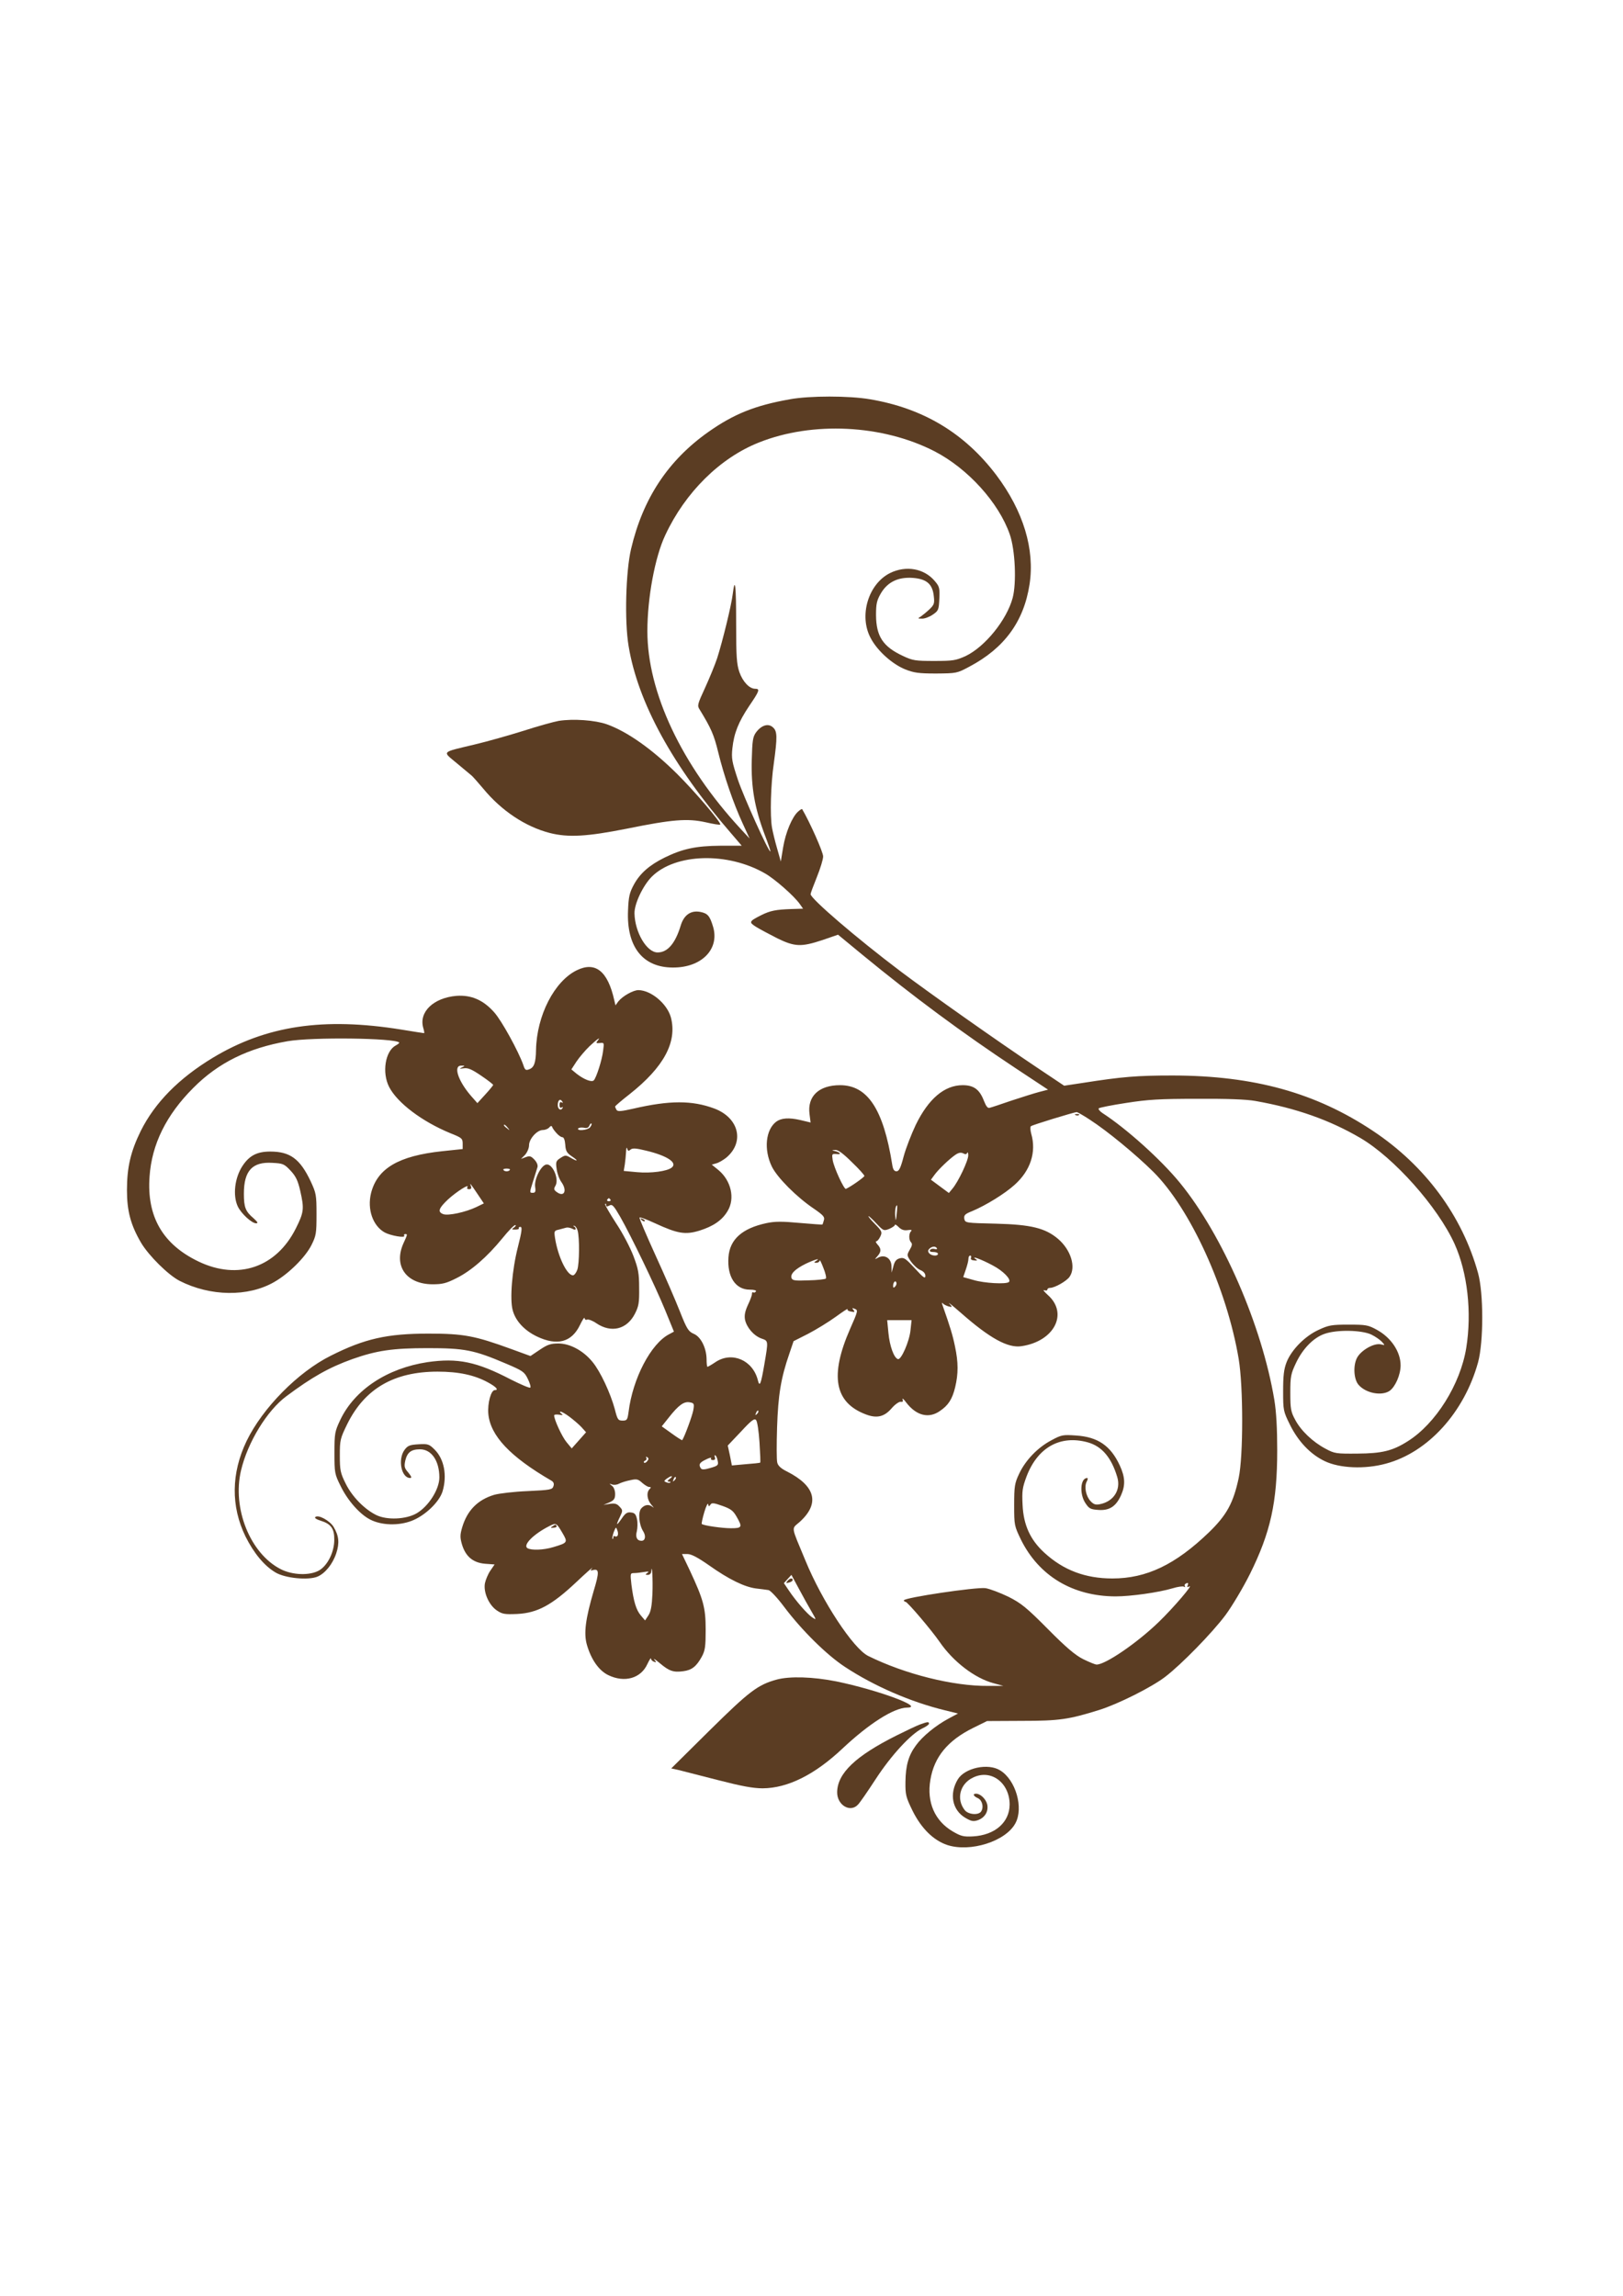 <?xml version="1.0" standalone="no"?>
<!DOCTYPE svg PUBLIC "-//W3C//DTD SVG 20010904//EN"
 "http://www.w3.org/TR/2001/REC-SVG-20010904/DTD/svg10.dtd">
<svg version="1.0" xmlns="http://www.w3.org/2000/svg"
 width="905pt" height="1280pt" viewBox="0 0 905 1280"
 preserveAspectRatio="xMidYMid meet">
<g transform="translate(0,1280) scale(0.1,-0.1)"
fill="#5B3D23" stroke="none">
<path d="M4405 10574 c-194 -34 -313 -82 -455 -182 -225 -159 -365 -371 -431
-652 -30 -127 -37 -404 -14 -541 52 -316 246 -669 571 -1044 l60 -70 -120 0
c-135 -1 -210 -17 -310 -66 -85 -42 -137 -88 -171 -150 -25 -46 -30 -68 -33
-145 -9 -201 81 -317 248 -318 161 -2 264 102 226 228 -18 60 -30 74 -71 82
-53 10 -91 -17 -109 -75 -30 -100 -73 -151 -129 -151 -61 0 -127 113 -129 218
-1 54 48 156 97 205 132 130 423 138 632 17 54 -31 161 -125 192 -169 l19 -27
-66 -2 c-85 -3 -117 -9 -167 -34 -69 -35 -71 -39 -28 -66 21 -13 74 -41 117
-63 98 -48 134 -49 252 -10 l87 30 131 -108 c288 -237 564 -441 860 -637 l180
-119 -50 -13 c-27 -7 -96 -29 -154 -48 -58 -20 -112 -38 -121 -40 -11 -4 -20
7 -33 40 -24 62 -56 86 -118 86 -102 0 -191 -76 -262 -222 -24 -51 -55 -130
-67 -175 -17 -65 -26 -83 -40 -83 -13 0 -20 10 -24 38 -49 308 -137 442 -291
442 -118 0 -183 -62 -170 -161 l6 -47 -59 14 c-62 14 -104 11 -132 -9 -60 -45
-71 -156 -25 -251 30 -61 138 -170 235 -235 52 -36 61 -46 55 -64 -3 -12 -7
-23 -8 -24 -1 -1 -58 3 -127 9 -98 9 -138 9 -185 -1 -136 -29 -205 -91 -212
-190 -8 -109 39 -181 119 -181 25 0 38 -4 34 -10 -4 -6 -10 -8 -15 -5 -4 3 -7
-1 -7 -8 1 -6 -9 -34 -22 -61 -16 -35 -21 -57 -17 -82 9 -44 48 -90 91 -106
40 -14 40 -10 17 -145 -19 -111 -26 -128 -36 -88 -28 112 -144 162 -235 102
-22 -15 -43 -27 -46 -27 -3 0 -5 19 -5 43 -1 62 -32 125 -72 141 -29 13 -38
26 -77 125 -24 61 -85 202 -136 313 -51 112 -91 206 -89 210 3 4 41 -11 87
-32 126 -58 168 -65 247 -41 77 24 127 58 157 109 43 70 20 170 -51 229 l-37
30 24 7 c14 3 39 18 57 32 103 87 71 222 -67 274 -124 46 -249 46 -452 -1 -67
-15 -86 -17 -93 -7 -4 7 -8 16 -8 19 0 3 36 34 81 69 191 151 266 291 230 428
-21 76 -110 151 -181 152 -29 0 -88 -33 -112 -63 l-16 -22 -7 30 c-36 161
-105 216 -208 166 -126 -61 -224 -253 -228 -444 -1 -72 -11 -98 -37 -108 -20
-8 -25 -5 -34 24 -27 76 -120 246 -162 293 -61 69 -128 98 -211 92 -128 -11
-210 -90 -185 -178 5 -16 7 -30 5 -30 -3 0 -60 9 -127 20 -435 70 -754 22
-1051 -157 -190 -115 -323 -250 -402 -408 -56 -114 -77 -202 -77 -330 0 -117
21 -195 79 -294 43 -72 152 -180 215 -212 171 -87 381 -90 526 -7 81 46 173
137 208 205 27 54 29 66 29 173 0 109 -2 118 -33 185 -59 124 -114 165 -225
165 -73 0 -116 -22 -154 -79 -44 -66 -56 -165 -27 -227 19 -40 78 -94 102 -94
13 0 9 7 -14 28 -45 38 -54 61 -54 137 0 128 47 179 159 172 59 -3 66 -6 101
-43 30 -32 41 -56 54 -112 23 -101 21 -120 -24 -210 -109 -218 -322 -291 -543
-185 -200 96 -289 251 -273 473 12 180 93 344 244 495 139 140 306 222 525
260 139 24 597 18 623 -7 2 -3 -7 -10 -20 -17 -58 -32 -77 -151 -36 -231 46
-89 184 -193 342 -258 63 -25 68 -29 68 -58 l0 -30 -114 -12 c-244 -26 -362
-96 -397 -234 -22 -90 10 -182 76 -219 33 -18 118 -33 109 -18 -3 5 0 9 5 9
14 0 14 -1 -9 -51 -57 -126 15 -228 161 -229 56 0 77 5 136 35 80 40 169 117
254 221 33 41 65 74 72 74 6 0 3 -6 -6 -13 -16 -11 -15 -12 7 -12 13 0 22 3
19 8 -2 4 2 7 9 7 11 0 8 -25 -14 -112 -33 -129 -46 -292 -29 -353 16 -60 66
-113 135 -146 113 -54 194 -32 240 64 14 29 25 46 26 38 0 -7 6 -11 14 -8 7 3
31 -6 51 -20 83 -56 170 -35 215 52 22 43 25 62 24 145 0 81 -5 107 -32 178
-17 45 -60 128 -97 183 -36 56 -64 104 -61 107 4 3 6 0 6 -7 0 -8 5 -9 18 -2
16 9 24 0 60 -62 61 -107 195 -385 251 -521 l49 -120 -26 -14 c-102 -52 -204
-247 -227 -434 -6 -44 -9 -48 -33 -48 -25 0 -29 5 -44 65 -24 88 -80 209 -124
262 -51 63 -126 103 -190 103 -43 0 -61 -6 -104 -35 l-52 -35 -107 39 c-203
74 -265 86 -461 86 -231 0 -356 -28 -545 -123 -183 -91 -381 -292 -470 -476
-86 -179 -88 -364 -6 -532 47 -94 105 -164 168 -201 54 -32 182 -44 233 -23
43 18 85 70 105 130 19 58 15 98 -15 148 -22 35 -86 70 -102 54 -5 -5 7 -13
30 -20 58 -18 77 -44 76 -107 0 -68 -37 -142 -84 -170 -52 -30 -149 -27 -215
7 -170 87 -271 339 -221 550 37 157 145 334 253 414 142 106 237 160 368 207
136 48 225 61 420 61 205 0 258 -10 436 -86 94 -40 103 -46 122 -85 12 -24 18
-46 14 -49 -4 -4 -52 17 -108 45 -192 100 -297 121 -465 97 -225 -34 -407
-154 -487 -323 -30 -64 -32 -74 -32 -183 0 -110 1 -118 34 -184 39 -81 108
-159 166 -188 62 -32 157 -35 230 -7 74 28 155 105 173 165 26 88 9 179 -44
232 -31 31 -37 33 -90 30 -49 -3 -60 -7 -78 -31 -39 -53 -18 -157 31 -157 11
0 7 9 -10 30 -22 25 -24 34 -17 67 11 46 33 63 82 63 64 0 108 -64 108 -157 0
-66 -60 -161 -127 -200 -59 -34 -166 -39 -226 -9 -66 33 -134 103 -169 174
-30 60 -33 75 -33 158 0 86 2 94 42 176 98 197 261 291 503 291 118 0 206 -19
281 -60 46 -25 62 -43 38 -43 -21 0 -41 -73 -36 -132 11 -122 121 -239 352
-373 12 -7 16 -17 11 -31 -6 -19 -17 -21 -144 -27 -75 -3 -160 -13 -187 -21
-92 -28 -150 -87 -178 -182 -12 -41 -12 -56 -1 -94 20 -67 61 -102 128 -108
l54 -4 -24 -35 c-13 -19 -26 -51 -30 -70 -9 -50 22 -121 66 -151 31 -21 44
-23 115 -20 112 6 192 49 328 177 56 53 96 88 89 79 -11 -14 -11 -16 6 -11 33
8 34 -13 3 -115 -46 -157 -57 -238 -38 -303 24 -82 67 -143 119 -168 91 -44
182 -18 218 62 11 23 20 37 20 31 0 -7 7 -15 16 -18 15 -6 15 -4 3 11 -8 10 6
1 31 -20 51 -43 75 -52 131 -44 47 6 73 27 103 82 18 34 21 56 21 150 0 123
-13 168 -89 331 l-43 90 31 0 c21 0 57 -19 120 -63 110 -78 198 -121 263 -129
26 -3 57 -7 69 -9 11 -3 49 -43 87 -94 97 -129 237 -268 340 -335 161 -106
366 -195 556 -241 l73 -18 -54 -29 c-69 -37 -144 -98 -180 -148 -42 -56 -58
-114 -59 -204 -1 -73 3 -86 40 -162 49 -98 116 -164 193 -190 128 -42 326 20
380 121 47 86 2 242 -85 295 -67 42 -197 14 -236 -50 -49 -81 -31 -171 41
-214 34 -20 45 -22 70 -14 40 14 61 49 53 88 -7 30 -38 60 -62 60 -21 0 -15
-14 10 -25 24 -11 34 -50 18 -74 -14 -22 -71 -18 -91 7 -49 61 -28 147 46 182
100 49 204 -29 204 -151 -1 -99 -82 -170 -204 -177 -53 -3 -68 1 -114 28 -100
59 -145 163 -124 287 21 128 97 220 239 290 l77 38 195 1 c209 0 261 8 431 61
105 33 293 127 368 185 89 68 261 244 335 343 37 50 98 152 137 230 115 232
152 399 152 690 0 121 -5 213 -16 280 -69 415 -289 920 -526 1210 -106 130
-300 304 -433 390 -15 10 -24 22 -20 26 4 4 73 18 153 30 121 19 187 23 395
23 166 1 275 -3 325 -12 227 -40 414 -106 585 -206 188 -110 432 -384 526
-591 72 -160 97 -381 65 -580 -33 -203 -170 -422 -326 -520 -85 -54 -144 -68
-280 -69 -119 -1 -128 0 -178 27 -72 38 -138 101 -170 162 -24 44 -27 61 -27
150 0 91 3 106 32 167 38 80 98 141 160 162 69 24 205 21 259 -4 23 -11 50
-30 60 -41 18 -20 18 -20 -6 -14 -38 9 -111 -33 -133 -75 -23 -44 -18 -121 9
-151 41 -47 129 -63 173 -33 32 23 61 90 61 142 0 75 -52 154 -132 198 -49 27
-61 29 -158 29 -95 0 -111 -3 -167 -29 -77 -35 -152 -112 -179 -181 -15 -39
-19 -75 -19 -161 0 -107 1 -112 38 -187 46 -93 114 -165 194 -203 83 -40 224
-46 341 -14 235 63 437 286 514 565 31 115 31 384 0 497 -88 319 -294 599
-586 793 -320 213 -663 308 -1116 309 -200 0 -283 -7 -500 -41 l-106 -16 -154
103 c-220 147 -601 416 -760 536 -245 185 -500 404 -500 429 0 5 16 48 35 95
19 47 35 99 35 115 1 23 -75 193 -117 264 -2 2 -12 -4 -23 -14 -33 -30 -69
-115 -83 -199 l-13 -79 -21 74 c-12 41 -24 92 -28 114 -12 67 -7 244 10 359
20 147 20 179 -5 201 -26 24 -64 12 -94 -28 -18 -25 -21 -45 -24 -155 -4 -150
16 -265 71 -412 20 -52 35 -96 33 -97 -8 -8 -150 306 -182 402 -32 97 -36 117
-30 173 9 85 34 147 95 238 56 82 60 94 32 94 -32 0 -69 39 -88 93 -15 44 -18
85 -18 269 0 214 -6 269 -19 166 -7 -60 -56 -261 -87 -358 -12 -36 -42 -109
-67 -164 -42 -91 -45 -100 -31 -121 64 -105 80 -140 104 -239 33 -134 84 -283
136 -396 l39 -85 -51 55 c-328 355 -519 760 -519 1101 0 185 42 414 100 536
111 238 305 430 522 516 298 119 689 100 979 -49 186 -96 359 -287 420 -464
30 -87 38 -269 16 -353 -33 -123 -154 -273 -263 -325 -54 -24 -69 -27 -174
-27 -105 0 -120 2 -175 28 -112 52 -149 110 -150 227 0 64 4 82 27 122 38 64
97 92 179 86 76 -6 109 -34 116 -101 5 -41 2 -49 -24 -74 -16 -15 -38 -33 -48
-40 -19 -11 -18 -12 6 -12 14 -1 41 9 60 22 32 22 34 26 37 89 3 59 0 69 -25
98 -59 71 -161 89 -250 45 -122 -61 -175 -240 -107 -364 37 -70 120 -144 192
-173 48 -19 75 -23 172 -23 113 1 116 1 185 38 195 103 304 251 336 459 30
195 -34 408 -185 609 -177 234 -408 373 -705 423 -116 20 -336 20 -446 0z
m-1074 -3578 c-9 -11 -6 -13 14 -11 24 3 24 2 18 -43 -6 -52 -38 -151 -52
-165 -12 -12 -55 5 -96 37 l-29 24 28 43 c16 24 49 63 74 87 44 41 66 56 43
28z m-756 -147 c-16 -8 -14 -8 10 -5 24 4 45 -5 98 -41 37 -25 67 -48 67 -52
-1 -3 -20 -27 -45 -54 l-43 -47 -37 42 c-72 84 -99 169 -52 167 21 0 21 -1 2
-10z m561 -191 c4 -7 3 -8 -4 -4 -8 5 -12 -1 -12 -14 0 -13 4 -19 12 -14 7 4
8 3 4 -5 -10 -15 -26 -4 -26 18 0 28 14 39 26 19z m2942 -101 c96 -62 254
-192 353 -290 206 -205 410 -651 476 -1043 26 -155 26 -542 0 -664 -30 -140
-67 -207 -166 -303 -187 -180 -348 -257 -538 -257 -151 0 -273 46 -379 143
-79 72 -117 155 -122 267 -4 78 -1 97 23 161 62 160 187 230 340 188 79 -22
132 -84 165 -194 21 -71 -20 -136 -97 -151 -24 -5 -35 -1 -52 17 -26 28 -36
80 -22 108 7 12 8 21 3 21 -38 0 -44 -90 -9 -141 20 -30 28 -34 73 -37 61 -4
97 20 125 82 25 56 23 101 -7 166 -51 110 -122 159 -244 167 -73 5 -81 4 -138
-27 -76 -40 -145 -112 -180 -188 -24 -51 -27 -68 -27 -173 0 -113 1 -116 38
-193 101 -203 289 -315 527 -316 86 0 241 22 318 45 29 9 58 13 64 9 6 -4 8
-3 5 3 -4 6 0 13 8 16 10 4 12 1 8 -10 -5 -12 -3 -14 7 -8 31 19 -88 -120
-169 -198 -121 -117 -297 -237 -346 -237 -9 0 -42 14 -75 30 -44 22 -96 66
-197 168 -120 121 -149 144 -220 180 -46 22 -103 44 -128 48 -50 7 -455 -53
-455 -68 0 -4 4 -8 9 -8 11 0 145 -158 190 -223 75 -110 196 -203 301 -231
l55 -15 -85 0 c-195 -2 -465 66 -669 167 -83 41 -257 305 -350 532 -83 200
-79 173 -31 216 112 102 88 199 -71 280 -33 16 -51 32 -55 50 -4 14 -4 103 -1
197 6 179 21 274 69 412 l23 68 81 41 c44 23 113 65 153 94 40 29 70 49 67 44
-3 -6 5 -12 19 -14 21 -4 23 -3 14 9 -9 11 -8 12 5 7 22 -8 21 -11 -24 -113
-114 -260 -87 -410 87 -476 62 -24 104 -14 145 34 18 21 41 37 50 36 12 -2 15
2 11 13 -3 10 6 2 20 -17 56 -73 125 -91 187 -48 48 32 70 67 86 133 18 76 18
138 -1 228 -13 63 -26 106 -70 231 -4 11 -3 15 2 9 4 -6 19 -13 31 -17 23 -6
24 -5 5 16 -10 11 20 -13 67 -54 159 -140 261 -196 336 -184 183 27 263 183
146 286 -20 18 -29 30 -19 26 9 -3 17 -2 17 3 0 6 7 10 15 10 26 0 93 38 109
62 37 53 8 149 -64 211 -71 60 -149 80 -347 85 -169 4 -171 4 -176 27 -3 20 3
27 44 43 76 32 182 97 237 147 88 79 122 182 92 285 -5 19 -6 37 -2 41 6 7
237 77 255 79 5 0 39 -19 75 -43z m-2788 -42 c-13 -16 -75 -22 -66 -6 3 4 17
6 31 4 17 -4 27 0 31 11 4 9 9 15 12 12 3 -3 -1 -12 -8 -21z m-459 -2 c13 -16
12 -17 -3 -4 -10 7 -18 15 -18 17 0 8 8 3 21 -13z m272 -30 c11 -13 26 -23 33
-23 8 0 14 -16 16 -42 2 -35 9 -46 37 -65 39 -26 33 -31 -8 -7 -26 15 -30 15
-56 -2 -25 -16 -27 -22 -21 -62 3 -24 15 -57 27 -73 33 -47 15 -85 -26 -55
-17 12 -18 18 -8 35 22 36 -15 124 -50 119 -30 -4 -69 -82 -63 -125 4 -27 1
-33 -14 -33 -18 0 -17 2 2 63 11 34 22 70 25 80 3 11 -3 27 -17 42 -19 20 -26
22 -48 14 l-27 -10 23 23 c12 14 22 37 22 53 0 36 45 85 76 85 13 0 29 6 36
14 9 10 14 11 17 3 2 -7 13 -22 24 -34z m413 -92 c11 9 30 8 87 -6 117 -28
176 -67 143 -94 -25 -21 -117 -33 -193 -26 l-75 7 6 36 c3 21 6 53 7 72 1 19
3 27 6 17 4 -14 8 -16 19 -6z m1234 -70 c39 -37 70 -72 70 -77 -1 -7 -74 -59
-103 -72 -10 -5 -67 118 -74 161 -5 34 -4 35 22 33 29 -4 22 9 -10 17 -18 4
-18 5 3 6 15 1 45 -21 92 -68z m643 52 c3 6 6 0 6 -14 1 -28 -56 -149 -89
-187 l-19 -23 -50 37 -50 37 19 26 c22 31 86 92 119 114 17 11 29 13 42 7 12
-7 19 -6 22 3z m-2550 -95 c-2 -5 -10 -8 -18 -8 -8 0 -16 3 -18 8 -3 4 5 7 18
7 13 0 21 -3 18 -7z m-180 -135 l35 -52 -41 -20 c-60 -29 -158 -50 -185 -40
-33 12 -27 32 26 82 47 43 122 91 108 68 -4 -6 0 -11 9 -11 12 0 15 5 11 17
-9 23 -4 17 37 -44z m741 -31 c3 -5 -1 -9 -9 -9 -8 0 -12 4 -9 9 3 4 7 8 9 8
2 0 6 -4 9 -8z m1596 -79 c-4 -42 -5 -44 -8 -15 -3 30 2 62 10 62 2 0 1 -21
-2 -47z m-112 -55 c38 -40 40 -41 71 -29 17 8 31 17 31 22 0 5 9 0 21 -12 15
-15 30 -20 50 -17 20 3 26 1 19 -6 -13 -13 -13 -49 0 -62 8 -8 6 -20 -7 -41
-17 -30 -17 -32 7 -67 14 -19 37 -41 53 -47 18 -8 27 -19 27 -33 -1 -17 -12
-8 -58 42 -51 55 -61 63 -84 57 -20 -5 -29 -16 -36 -43 l-10 -37 -1 36 c-1 44
-37 67 -74 48 -21 -12 -21 -11 -4 8 21 24 22 41 0 65 -9 10 -12 18 -6 18 5 0
15 12 22 27 11 24 9 29 -31 70 -23 23 -39 43 -35 43 3 0 24 -19 45 -42z
m-1667 -39 c11 -39 10 -184 -2 -218 -6 -17 -17 -31 -24 -31 -34 0 -84 105
-100 207 -6 40 -5 42 22 48 15 4 34 9 41 11 7 2 22 -1 33 -6 11 -7 19 -7 19
-1 0 5 -5 12 -10 14 -6 3 -5 4 2 3 7 -1 15 -13 19 -27z m2003 -98 c4 -5 -2 -7
-13 -4 -10 3 -22 0 -25 -6 -5 -7 3 -11 18 -11 14 0 26 -4 26 -10 0 -15 -36
-12 -49 3 -8 10 -7 17 1 25 14 14 35 16 42 3z m190 -54 c-3 -8 4 -13 18 -14
18 -2 20 0 8 8 -30 21 35 -3 94 -35 60 -31 106 -79 92 -93 -14 -14 -139 -7
-198 11 l-57 16 14 41 c8 23 15 50 15 60 0 11 4 19 10 19 5 0 7 -6 4 -13z
m-864 -17 c-13 -8 -12 -10 3 -10 9 0 17 6 18 13 0 6 9 -12 20 -41 12 -29 18
-56 14 -60 -4 -4 -47 -9 -96 -10 -75 -3 -90 -1 -95 12 -9 23 19 51 80 81 51
24 85 33 56 15z m441 -143 c-8 -8 -11 -7 -11 4 0 20 13 34 18 19 3 -7 -1 -17
-7 -23z m86 -243 c-6 -62 -52 -167 -70 -161 -22 6 -46 72 -53 145 l-7 72 68 0
68 0 -6 -56z m-1211 -445 c-5 -30 -49 -150 -62 -168 -2 -1 -28 15 -58 37 l-56
40 39 49 c55 70 85 91 117 85 24 -4 26 -8 20 -43z m355 -22 c-10 -9 -11 -8 -5
6 3 10 9 15 12 12 3 -3 0 -11 -7 -18z m-1045 -16 c21 -16 51 -41 66 -57 l26
-29 -40 -45 -40 -45 -29 35 c-25 30 -69 125 -69 149 0 5 12 6 28 4 21 -4 24
-2 12 6 -8 6 -10 11 -4 11 6 0 29 -13 50 -29z m1059 -142 c4 -61 6 -111 4
-113 -2 -2 -39 -6 -81 -9 l-77 -7 -11 56 -12 55 74 78 c59 64 75 75 84 64 7
-8 15 -63 19 -124z m-233 -104 c5 -23 1 -27 -41 -39 -33 -10 -48 -10 -53 -2
-14 21 -8 32 28 49 19 10 33 13 29 7 -3 -5 1 -10 10 -10 11 0 15 5 11 16 -3 8
-2 13 3 10 5 -3 11 -17 13 -31z m-393 -1 c-6 -8 -15 -12 -18 -8 -3 4 0 9 7 11
6 3 9 10 6 15 -4 7 -2 8 5 4 9 -6 9 -11 0 -22z m125 -99 c-13 -10 -15 -14 -5
-15 8 0 12 -2 9 -5 -3 -3 -13 -3 -22 1 -15 6 -15 7 1 20 10 7 22 14 27 14 6 0
1 -7 -10 -15z m27 -8 c-10 -9 -11 -8 -5 6 3 10 9 15 12 12 3 -3 0 -11 -7 -18z
m-141 -37 c11 0 11 -3 2 -12 -19 -19 -14 -59 10 -87 13 -14 16 -20 8 -13 -20
17 -44 15 -64 -7 -19 -21 -14 -90 11 -129 16 -26 11 -52 -10 -52 -25 0 -35 21
-26 53 4 18 5 48 1 67 -6 28 -13 36 -34 38 -21 3 -32 -5 -52 -35 -30 -43 -33
-39 -9 11 16 34 16 37 -2 56 -15 17 -27 20 -55 16 l-35 -6 33 14 c26 12 32 21
32 47 0 18 -7 38 -17 45 -17 13 -17 14 0 8 10 -4 28 -2 40 5 12 6 40 15 62 19
35 8 43 6 66 -15 14 -12 31 -23 39 -23z m341 -99 c7 12 18 11 66 -6 48 -17 61
-27 80 -60 34 -59 31 -65 -31 -65 -49 0 -155 15 -163 24 -2 2 4 31 14 65 10
34 20 54 22 45 2 -14 5 -14 12 -3z m-825 -157 c31 -53 30 -55 -50 -79 -55 -17
-124 -19 -145 -6 -27 17 34 79 124 124 36 18 38 17 71 -39z m308 -15 c-3 -5
-10 -7 -15 -4 -5 4 -9 1 -9 -6 0 -7 -2 -10 -5 -8 -2 3 1 20 7 37 12 30 13 31
20 11 5 -11 5 -25 2 -30z m194 -325 c-3 -67 -9 -99 -22 -119 l-19 -29 -23 27
c-27 31 -41 79 -53 172 -7 63 -7 65 15 65 12 0 37 3 55 6 26 4 30 3 19 -5 -13
-9 -13 -11 3 -11 9 0 18 8 18 18 5 56 10 -48 7 -124z m887 -98 c28 -48 28 -49
4 -33 -27 18 -91 91 -131 151 l-27 40 21 23 21 23 42 -78 c23 -43 54 -99 70
-126z"/>
<path d="M5998 6583 c7 -3 16 -2 19 1 4 3 -2 6 -13 5 -11 0 -14 -3 -6 -6z"/>
<path d="M3080 4290 c-12 -7 -10 -9 7 -7 12 0 19 5 17 9 -6 10 -6 10 -24 -2z"/>
<path d="M4391 3986 c-10 -12 -8 -13 8 -9 12 3 21 9 21 14 0 14 -16 11 -29 -5z"/>
<path d="M3115 8781 c-27 -5 -115 -29 -195 -55 -80 -25 -203 -60 -275 -77
-188 -45 -179 -36 -99 -103 38 -32 76 -63 84 -70 8 -7 37 -40 64 -72 102 -124
236 -213 372 -248 103 -26 207 -20 429 24 256 52 338 58 439 36 43 -10 80 -16
82 -13 9 8 -144 187 -240 282 -140 139 -278 236 -392 277 -65 23 -187 32 -269
19z"/>
<path d="M3577 5999 c7 -7 15 -10 18 -7 3 3 -2 9 -12 12 -14 6 -15 5 -6 -5z"/>
<path d="M4330 3436 c-105 -29 -152 -65 -373 -283 l-214 -212 41 -9 c22 -6
121 -31 219 -56 132 -34 196 -46 250 -46 139 1 289 75 445 222 148 139 286
227 360 228 101 1 -162 98 -394 146 -131 26 -261 30 -334 10z"/>
<path d="M5130 3186 c-19 -7 -78 -35 -130 -61 -230 -115 -330 -211 -332 -316
-1 -72 72 -116 115 -71 10 9 54 73 99 142 87 134 198 254 261 284 20 9 37 21
37 26 0 12 -6 12 -50 -4z"/>
</g>
</svg>
